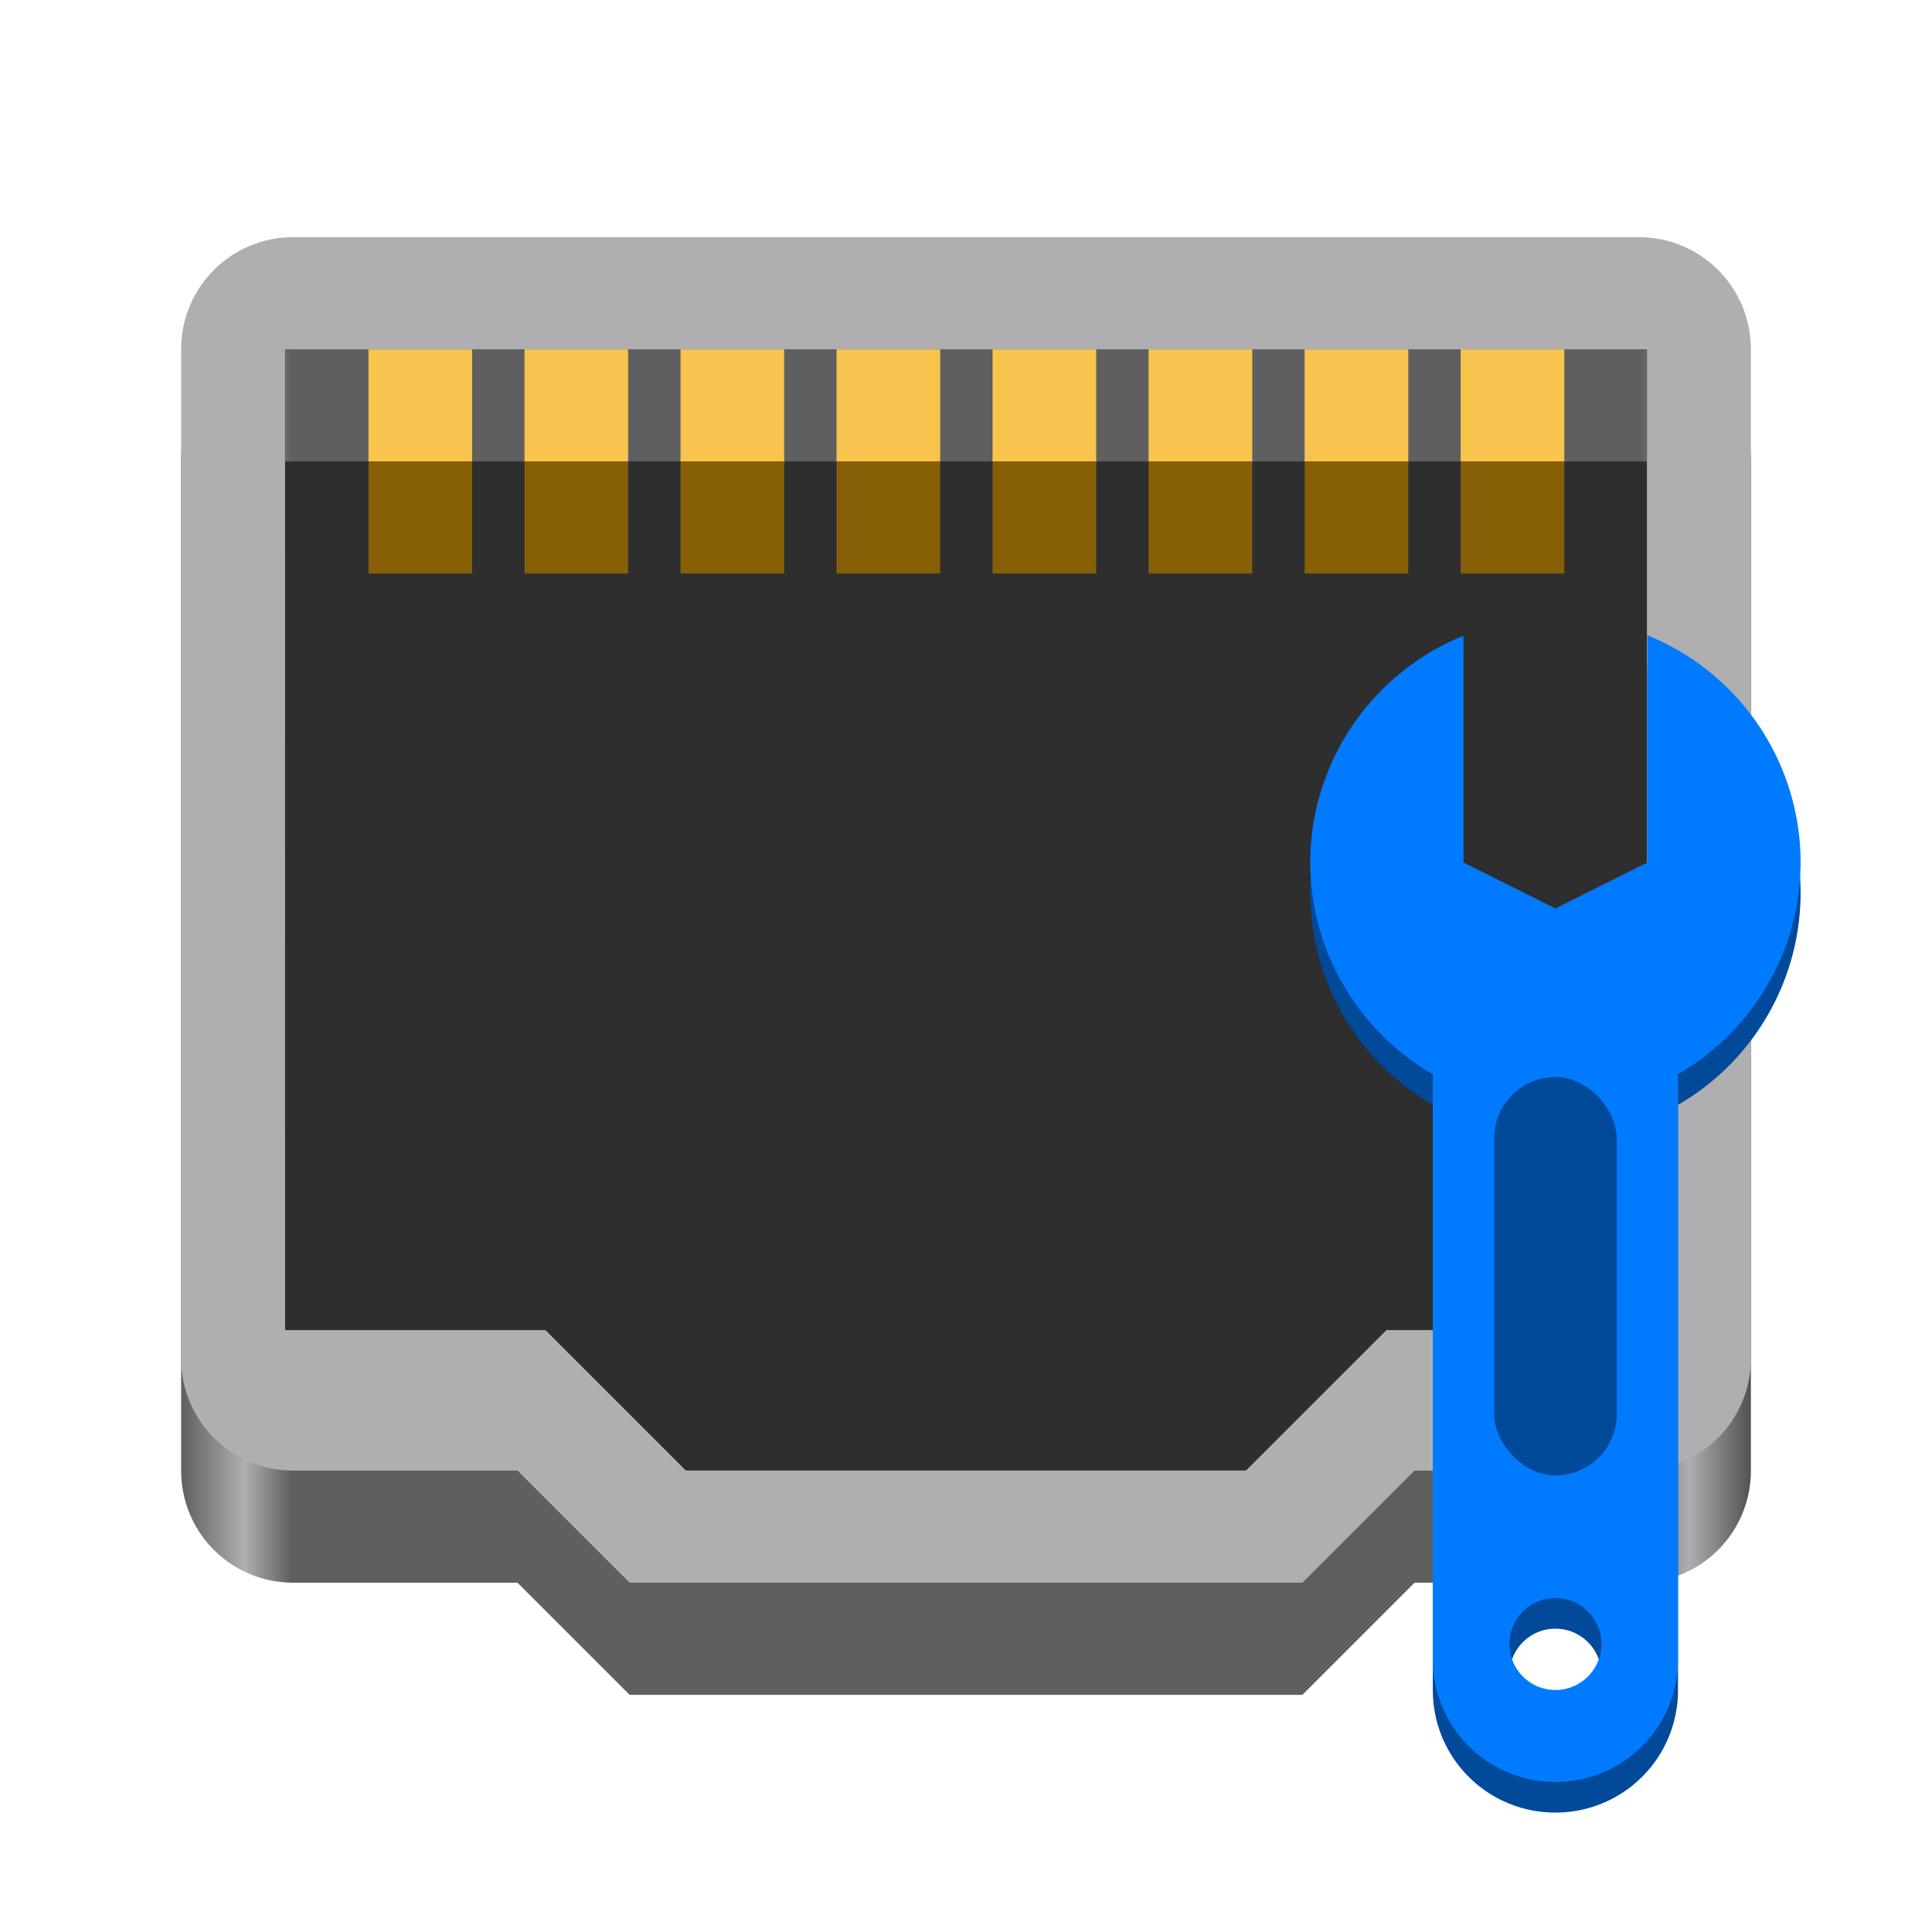 <?xml version="1.0" encoding="UTF-8" standalone="no"?>
<svg
   width="128"
   height="128"
   version="1"
   id="svg24"
   xmlns:xlink="http://www.w3.org/1999/xlink"
   xmlns="http://www.w3.org/2000/svg"
   xmlns:svg="http://www.w3.org/2000/svg">
  <defs
     id="defs28">
    <linearGradient
       id="linearGradient1096">
      <stop
         style="stop-color:#606061;stop-opacity:1;"
         offset="0"
         id="stop1084" />
      <stop
         style="stop-color:#afafb1;stop-opacity:1;"
         offset="0.04"
         id="stop1086" />
      <stop
         style="stop-color:#5f5f61;stop-opacity:1;"
         offset="0.07"
         id="stop1088" />
      <stop
         style="stop-color:#5f5f61;stop-opacity:1;"
         offset="0.93"
         id="stop1090" />
      <stop
         style="stop-color:#afafb1;stop-opacity:1;"
         offset="0.96"
         id="stop1092" />
      <stop
         style="stop-color:#515152;stop-opacity:1;"
         offset="1"
         id="stop1094" />
    </linearGradient>
    <linearGradient
       id="linearGradient903">
      <stop
         style="stop-color:#464647;stop-opacity:1;"
         offset="0"
         id="stop899" />
      <stop
         style="stop-color:#afafb1;stop-opacity:1;"
         offset="0.04"
         id="stop907" />
      <stop
         style="stop-color:#464647;stop-opacity:1;"
         offset="0.07"
         id="stop909" />
      <stop
         style="stop-color:#464647;stop-opacity:1;"
         offset="0.93"
         id="stop911" />
      <stop
         style="stop-color:#afafb1;stop-opacity:1;"
         offset="0.96"
         id="stop915" />
      <stop
         style="stop-color:#464647;stop-opacity:1;"
         offset="1"
         id="stop901" />
    </linearGradient>
    <linearGradient
       xlink:href="#linearGradient903"
       id="linearGradient905"
       x1="4"
       y1="35.061"
       x2="60"
       y2="35.061"
       gradientUnits="userSpaceOnUse" />
    <linearGradient
       xlink:href="#linearGradient1096"
       id="linearGradient1286"
       x1="-267.886"
       y1="-16.971"
       x2="-211.886"
       y2="-16.971"
       gradientUnits="userSpaceOnUse"
       gradientTransform="matrix(1.857,0,0,1.857,509.502,99.231)" />
  </defs>
  <path
     style="fill:#2e2e2f;fill-opacity:1;stroke-width:2.321"
     d="M 45.423,97.429 36.138,88.143 H 18.876 V 23.143 h 90.247 V 88.143 H 91.852 l -9.286,9.286 z"
     id="path6-2-6-2-9" />
  <path
     id="path4-6-0-3"
     style="fill:url(#linearGradient1286);fill-opacity:1;stroke-width:1.857"
     d="m 19.429,23.143 c -4.115,0 -7.429,3.313 -7.429,7.429 v 66.857 c 0,4.115 3.313,7.429 7.429,7.429 h 14.857 l 7.429,7.429 h 44.571 l 7.429,-7.429 h 14.857 c 4.115,0 7.429,-3.313 7.429,-7.429 v -66.857 c 0,-4.115 -3.313,-7.429 -7.429,-7.429 z m -0.551,7.429 H 109.123 V 95.571 H 91.85 l -9.286,9.286 H 45.421 L 36.136,95.571 H 18.877 Z" />
  <path
     id="path4-6-0"
     style="fill:#afafb1;stroke-width:1.857"
     d="m 19.429,15.714 c -4.115,0 -7.429,3.313 -7.429,7.429 v 66.857 c 0,4.115 3.313,7.429 7.429,7.429 h 14.857 l 7.429,7.429 h 44.571 l 7.429,-7.429 h 14.857 c 4.115,0 7.429,-3.313 7.429,-7.429 v -66.857 c 0,-4.115 -3.313,-7.429 -7.429,-7.429 z m -0.551,7.429 H 109.123 V 88.143 H 91.85 L 82.564,97.429 H 45.421 l -9.286,-9.286 h -17.258 z" />
  <g
     id="g1626"
     transform="matrix(1.857,0,0,1.857,394.935,134.694)">
    <rect
       width="3.698"
       height="4"
       x="-199.528"
       y="56.066"
       id="rect8-3-2"
       transform="scale(1,-1)"
       style="fill:#f8c44e;stroke-width:0.961" />
    <rect
       width="3.698"
       height="4"
       x="-199.528"
       y="52.072"
       id="rect8-3-9-0"
       style="fill:#865f06;fill-opacity:1;stroke-width:0.961"
       transform="scale(1,-1)" />
  </g>
  <g
     id="g1622"
     transform="matrix(1.857,0,0,1.857,394.972,134.694)">
    <rect
       width="3.698"
       height="4"
       x="-193.981"
       y="56.066"
       id="rect10-5-6"
       transform="scale(1,-1)"
       style="fill:#f8c44e;stroke-width:0.961" />
    <rect
       width="3.698"
       height="4"
       x="-193.981"
       y="52.072"
       id="rect10-5-3-2"
       style="fill:#865f06;fill-opacity:1;stroke-width:0.961"
       transform="scale(1,-1)" />
  </g>
  <g
     id="g1618"
     transform="matrix(1.857,0,0,1.857,395.009,134.694)">
    <rect
       width="3.698"
       height="4"
       x="-188.434"
       y="56.066"
       id="rect12-6-1"
       transform="scale(1,-1)"
       style="fill:#f8c44e;stroke-width:0.961" />
    <rect
       width="3.698"
       height="4"
       x="-188.434"
       y="52.072"
       id="rect12-6-6-3"
       style="fill:#865f06;fill-opacity:1;stroke-width:0.961"
       transform="scale(1,-1)" />
  </g>
  <g
     id="g1614"
     transform="matrix(1.857,0,0,1.857,395.046,134.694)">
    <rect
       width="3.698"
       height="4"
       x="-182.888"
       y="56.066"
       id="rect14-2-8"
       transform="scale(1,-1)"
       style="fill:#f8c44e;stroke-width:0.961" />
    <rect
       width="3.698"
       height="4"
       x="-182.888"
       y="52.072"
       id="rect14-2-0-7"
       style="fill:#865f06;fill-opacity:1;stroke-width:0.961"
       transform="scale(1,-1)" />
  </g>
  <g
     id="g1610"
     transform="matrix(1.857,0,0,1.857,395.083,134.694)">
    <rect
       width="3.698"
       height="4"
       x="-177.341"
       y="56.066"
       id="rect16-9-7"
       transform="scale(1,-1)"
       style="fill:#f8c44e;stroke-width:0.961" />
    <rect
       width="3.698"
       height="4"
       x="-177.341"
       y="52.072"
       id="rect16-9-6-5"
       style="fill:#865f06;fill-opacity:1;stroke-width:0.961"
       transform="scale(1,-1)" />
  </g>
  <g
     id="g1606"
     transform="matrix(1.857,0,0,1.857,394.862,134.694)">
    <rect
       width="3.698"
       height="4"
       x="-171.656"
       y="56.066"
       id="rect8-3-2-8"
       transform="scale(1,-1)"
       style="fill:#f8c44e;stroke-width:0.961" />
    <rect
       width="3.698"
       height="4"
       x="-171.656"
       y="52.072"
       id="rect8-3-9-0-9"
       style="fill:#865f06;fill-opacity:1;stroke-width:0.961"
       transform="scale(1,-1)" />
  </g>
  <g
     id="g1602"
     transform="matrix(1.857,0,0,1.857,394.899,134.694)">
    <rect
       width="3.698"
       height="4"
       x="-166.109"
       y="56.066"
       id="rect10-5-6-9"
       transform="scale(1,-1)"
       style="fill:#f8c44e;stroke-width:0.961" />
    <rect
       width="3.698"
       height="4"
       x="-166.109"
       y="52.072"
       id="rect10-5-3-2-3"
       style="fill:#865f06;fill-opacity:1;stroke-width:0.961"
       transform="scale(1,-1)" />
  </g>
  <g
     id="g1598"
     transform="matrix(1.857,0,0,1.857,394.935,134.694)">
    <rect
       width="3.698"
       height="4"
       x="-160.562"
       y="56.066"
       id="rect12-6-1-7"
       transform="scale(1,-1)"
       style="fill:#f8c44e;stroke-width:0.961" />
    <rect
       width="3.698"
       height="4"
       x="-160.562"
       y="52.072"
       id="rect12-6-6-3-1"
       style="fill:#865f06;fill-opacity:1;stroke-width:0.961"
       transform="scale(1,-1)" />
  </g>
  <path
     id="path182311-2"
     style="display:inline;fill:#004a99;fill-opacity:1;stroke-width:12.183;stroke-linecap:round;stroke-dashoffset:26.4;enable-background:new"
     d="m 109.143,44.118 v 15.054 l -6.092,3.046 -6.092,-3.046 V 44.152 a 16.244,16.244 0 0 0 -10.153,15.021 16.244,16.244 0 0 0 8.132,14.031 c -10e-4,0.061 -0.01,0.121 -0.01,0.182 v 38.58 c 0,4.5 3.622,8.122 8.122,8.122 4.5,0 8.122,-3.622 8.122,-8.122 V 73.386 c 0,-0.062 -0.008,-0.121 -0.01,-0.182 A 16.244,16.244 0 0 0 119.295,59.172 16.244,16.244 0 0 0 109.142,44.118 Z m -6.092,63.786 c 1.682,0 3.046,1.364 3.046,3.046 0,1.682 -1.364,3.046 -3.046,3.046 -1.682,0 -3.046,-1.364 -3.046,-3.046 0,-1.682 1.364,-3.046 3.046,-3.046 z" />
  <path
     id="path182311"
     style="display:inline;fill:#007bff;fill-opacity:1;stroke-width:12.183;stroke-linecap:round;stroke-dashoffset:26.4;enable-background:new"
     d="m 109.143,42.088 v 15.054 l -6.092,3.046 -6.092,-3.046 V 42.121 a 16.244,16.244 0 0 0 -10.153,15.021 16.244,16.244 0 0 0 8.132,14.031 c -10e-4,0.061 -0.01,0.121 -0.01,0.182 v 38.58 c 0,4.5 3.622,8.122 8.122,8.122 4.5,0 8.122,-3.622 8.122,-8.122 V 71.356 c 0,-0.062 -0.008,-0.121 -0.01,-0.182 A 16.244,16.244 0 0 0 119.295,57.142 16.244,16.244 0 0 0 109.142,42.088 Z m -6.092,63.786 c 1.682,0 3.046,1.364 3.046,3.046 0,1.682 -1.364,3.046 -3.046,3.046 -1.682,0 -3.046,-1.364 -3.046,-3.046 0,-1.682 1.364,-3.046 3.046,-3.046 z" />
  <rect
     style="display:inline;fill:#004a99;fill-opacity:1;stroke-width:12.183;stroke-linecap:round;stroke-dashoffset:26.4;enable-background:new"
     id="rect208351-4"
     width="8.122"
     height="26.397"
     x="98.991"
     y="71.356"
     rx="4.061"
     ry="4.061" />
</svg>
